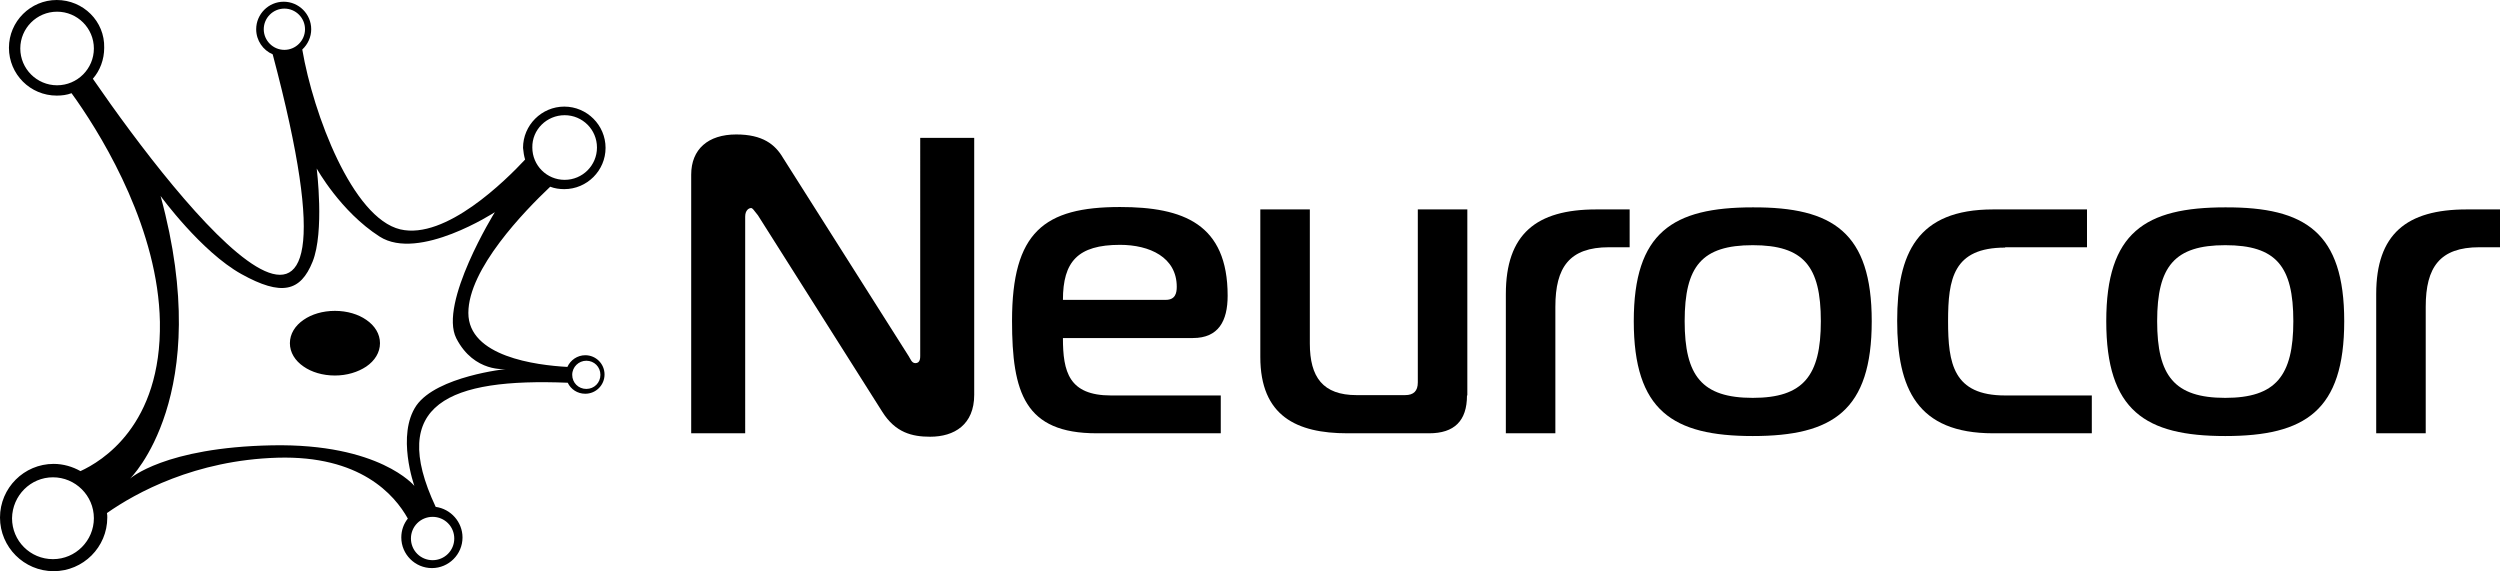 <?xml version="1.0" encoding="UTF-8"?> <!-- Generator: Adobe Illustrator 26.0.1, SVG Export Plug-In . SVG Version: 6.00 Build 0) --> <svg xmlns="http://www.w3.org/2000/svg" xmlns:xlink="http://www.w3.org/1999/xlink" id="Layer_1" x="0px" y="0px" viewBox="0 0 727 166.1" style="enable-background:new 0 0 727 166.1;" xml:space="preserve"> <style type="text/css"> .st0{fill:#000000;} </style> <g> <g> <path class="st0" d="M283.3,114.8c0,8.7-5.8,12.2-12.8,12.2c-5.3,0-10.1-1.2-13.9-7.2l-36.2-57.2c-1.4-1.8-1.6-2.1-2-2.1 c-0.6,0-1.7,0.6-1.7,2.5V126H201V50.8c0-7.4,4.9-11.7,13.1-11.7c7.7,0,11.3,2.9,13.6,6.8l36.5,57.6c0.6,0.9,0.9,2.1,2,2.1 c1.4,0,1.4-1.5,1.4-2.1V40.1h15.7V114.8z"></path> <path class="st0" d="M318.9,126c-20.9,0-24.6-11.8-24.6-32.7c0-25.8,9.3-33.1,31.4-33.1c18.4,0,31.3,4.9,31.3,25.8 c0,7.4-2.7,12.3-10.1,12.3h-37.8c0,9.8,1.7,16.7,14,16.7H355v11H318.9z M339,87.2c2.8,0,3.2-2,3.2-3.8c0-8.6-7.9-12.2-16.5-12.2 c-12.3,0-16.6,4.9-16.6,16H339z"></path> <path class="st0" d="M426.6,115c0,7.4-3.7,11-11,11h-23.8c-14.7,0-25.3-5-25.3-22.2V60.9h14.4v39c0,9.8,3.8,15,13.6,15h14.1 c2.5,0,3.7-1.2,3.7-3.7V60.9h14.4V115z"></path> <path class="st0" d="M437.9,85.5c0-17.4,8.8-24.6,26.3-24.6h9.7v11h-6c-11.5,0-15.6,5.8-15.6,17.3V126h-14.4V85.5z"></path> <path class="st0" d="M544.3,93.4c0,26-11.3,33.4-34.6,33.4c-23.3,0-34.6-7.4-34.6-33.4c0-25.8,11.3-33.1,34.6-33.1 C533,60.2,544.3,67.6,544.3,93.4z M509.7,115.7c14.7,0,19.8-6.4,19.8-22.3c0-16-5-22.1-19.8-22.1s-19.8,6.1-19.8,22.1 C489.9,109.3,494.9,115.7,509.7,115.7z"></path> <path class="st0" d="M583.1,72c-15.1,0-16.6,9.1-16.6,21.4c0,12.3,1.5,21.6,16.6,21.6h25.2v11h-28.7c-22.1,0-27.9-13-27.9-32.7 c0-19.6,5.8-32.4,27.9-32.4h27.3v11H583.1z"></path> <path class="st0" d="M681.7,93.4c0,26-11.3,33.4-34.6,33.4c-23.3,0-34.6-7.4-34.6-33.4c0-25.8,11.3-33.1,34.6-33.1 C670.4,60.2,681.7,67.6,681.7,93.4z M647.1,115.7c14.7,0,19.8-6.4,19.8-22.3c0-16-5-22.1-19.8-22.1c-14.7,0-19.8,6.1-19.8,22.1 C627.3,109.3,632.3,115.7,647.1,115.7z"></path> <path class="st0" d="M691,85.5c0-17.4,8.8-24.6,26.3-24.6h9.7v11h-6c-11.5,0-15.6,5.8-15.6,17.3V126H691V85.5z"></path> </g> <g> <path class="st0" d="M152.7,46.4c-5.6,6-23.1,23.4-36.3,20.3c-13.9-3.3-25.3-33.5-28.5-52.3c1.6-1.5,2.6-3.6,2.6-5.9 c0-4.4-3.6-8-8-8c-4.4,0-8,3.6-8,8c0,3.3,2,6.1,4.8,7.3c31.3,117.8-26.7,44.3-52.3,7.1c2.1-2.4,3.3-5.6,3.3-9 C30.5,6.2,24.2,0,16.5,0C8.9,0,2.6,6.2,2.6,13.9c0,7.7,6.2,13.9,13.9,13.9c1.5,0,3-0.2,4.3-0.7c0.5,0.7,1,1.4,1.5,2.1 C30.8,41.4,46,67.1,46.5,93.6c0.5,30.2-17,40.6-23.1,43.4c-2.3-1.3-5-2.1-7.8-2.1c-8.6,0-15.6,7-15.6,15.6c0,8.6,7,15.6,15.6,15.6 c8.6,0,15.6-7,15.6-15.6c0-0.4,0-0.9-0.1-1.3c8.4-5.9,25.7-15.4,49.6-16.1c24-0.7,34,10.7,37.9,17.7c-1.2,1.5-1.9,3.4-1.9,5.5 c0,4.9,4,8.9,8.9,8.9c4.9,0,8.9-4,8.9-8.9c0-4.5-3.4-8.3-7.8-8.9c-14.1-30,4-37.5,38.4-36.1c0.9,1.9,2.8,3.2,5.1,3.2 c3.1,0,5.6-2.5,5.6-5.6c0-3.1-2.5-5.6-5.6-5.6c-2.3,0-4.3,1.4-5.2,3.4c-9.1-0.5-28.8-3-28.8-15.7c0-12.8,16.3-29.6,23.8-36.7 c1.3,0.5,2.7,0.7,4.1,0.7c6.6,0,12-5.4,12-12c0-6.6-5.4-12-12-12c-6.6,0-12,5.4-12,12C152.2,44.2,152.4,45.4,152.7,46.4 L152.7,46.4z M97.4,90.4c3.6,0,6.8,1,9.1,2.6c2.5,1.7,4,4.1,4,6.8c0,2.7-1.5,5.1-4,6.8c-2.4,1.6-5.6,2.6-9.1,2.6 c-3.6,0-6.8-1-9.1-2.6c-2.5-1.7-4-4.1-4-6.8c0-2.7,1.5-5.1,4-6.8C90.6,91.4,93.8,90.4,97.4,90.4L97.4,90.4z M105.2,94.9 c1.9,1.3,3,3,3,4.9c0,1.9-1.2,3.6-3,4.9c-2,1.4-4.8,2.2-7.8,2.2c-3.1,0-5.8-0.8-7.8-2.2c-1.9-1.3-3-3-3-4.9c0-1.9,1.2-3.6,3-4.9 c2-1.4,4.8-2.2,7.8-2.2C100.5,92.7,103.2,93.5,105.2,94.9L105.2,94.9z M46.7,57c0,0,11.8,16.2,23.5,22.7 c11.7,6.5,17.2,5.1,20.7-3.6c3.5-8.7,1.2-27.1,1.2-27.1s6.9,12.5,18.3,19.8c11.4,7.3,33.5-7.1,33.5-7.1s-16.4,26.5-11.2,36.7 c5.2,10.1,14.5,8.9,14.5,8.9s-20.1,2.1-26.1,10.6c-5.9,8.6-0.6,23.4-0.6,23.4s-10.1-12.4-41.4-11.8c-31.3,0.6-41.3,9.7-41.3,9.7 S62.6,115.2,46.7,57L46.7,57z M82.7,2.5c3.3,0,6,2.7,6,6c0,3.3-2.7,6-6,6c-3.3,0-6-2.7-6-6C76.7,5.2,79.4,2.5,82.7,2.5L82.7,2.5z M164.2,33.5c5.2,0,9.4,4.2,9.4,9.4c0,5.2-4.2,9.4-9.4,9.4c-5.2,0-9.4-4.2-9.4-9.4C154.7,37.7,159,33.5,164.2,33.5L164.2,33.5z M170.5,104.9c2.3,0,4.1,1.8,4.1,4.1c0,2.3-1.8,4.1-4.1,4.1c-2.3,0-4.1-1.8-4.1-4.1C166.4,106.7,168.3,104.9,170.5,104.9 L170.5,104.9z M125.8,150.3c3.5,0,6.3,2.8,6.3,6.3c0,3.5-2.8,6.3-6.3,6.3c-3.5,0-6.3-2.8-6.3-6.3 C119.5,153.1,122.3,150.3,125.8,150.3L125.8,150.3z M15.4,138.8c6.5,0,11.9,5.3,11.9,11.9c0,6.5-5.3,11.9-11.9,11.9 s-11.9-5.3-11.9-11.9C3.6,144.1,8.9,138.8,15.4,138.8L15.4,138.8z M16.6,3.4c5.9,0,10.7,4.8,10.7,10.7c0,5.9-4.8,10.7-10.7,10.7 c-5.9,0-10.7-4.8-10.7-10.7C5.9,8.2,10.7,3.4,16.6,3.4z"></path> </g> </g> </svg> 